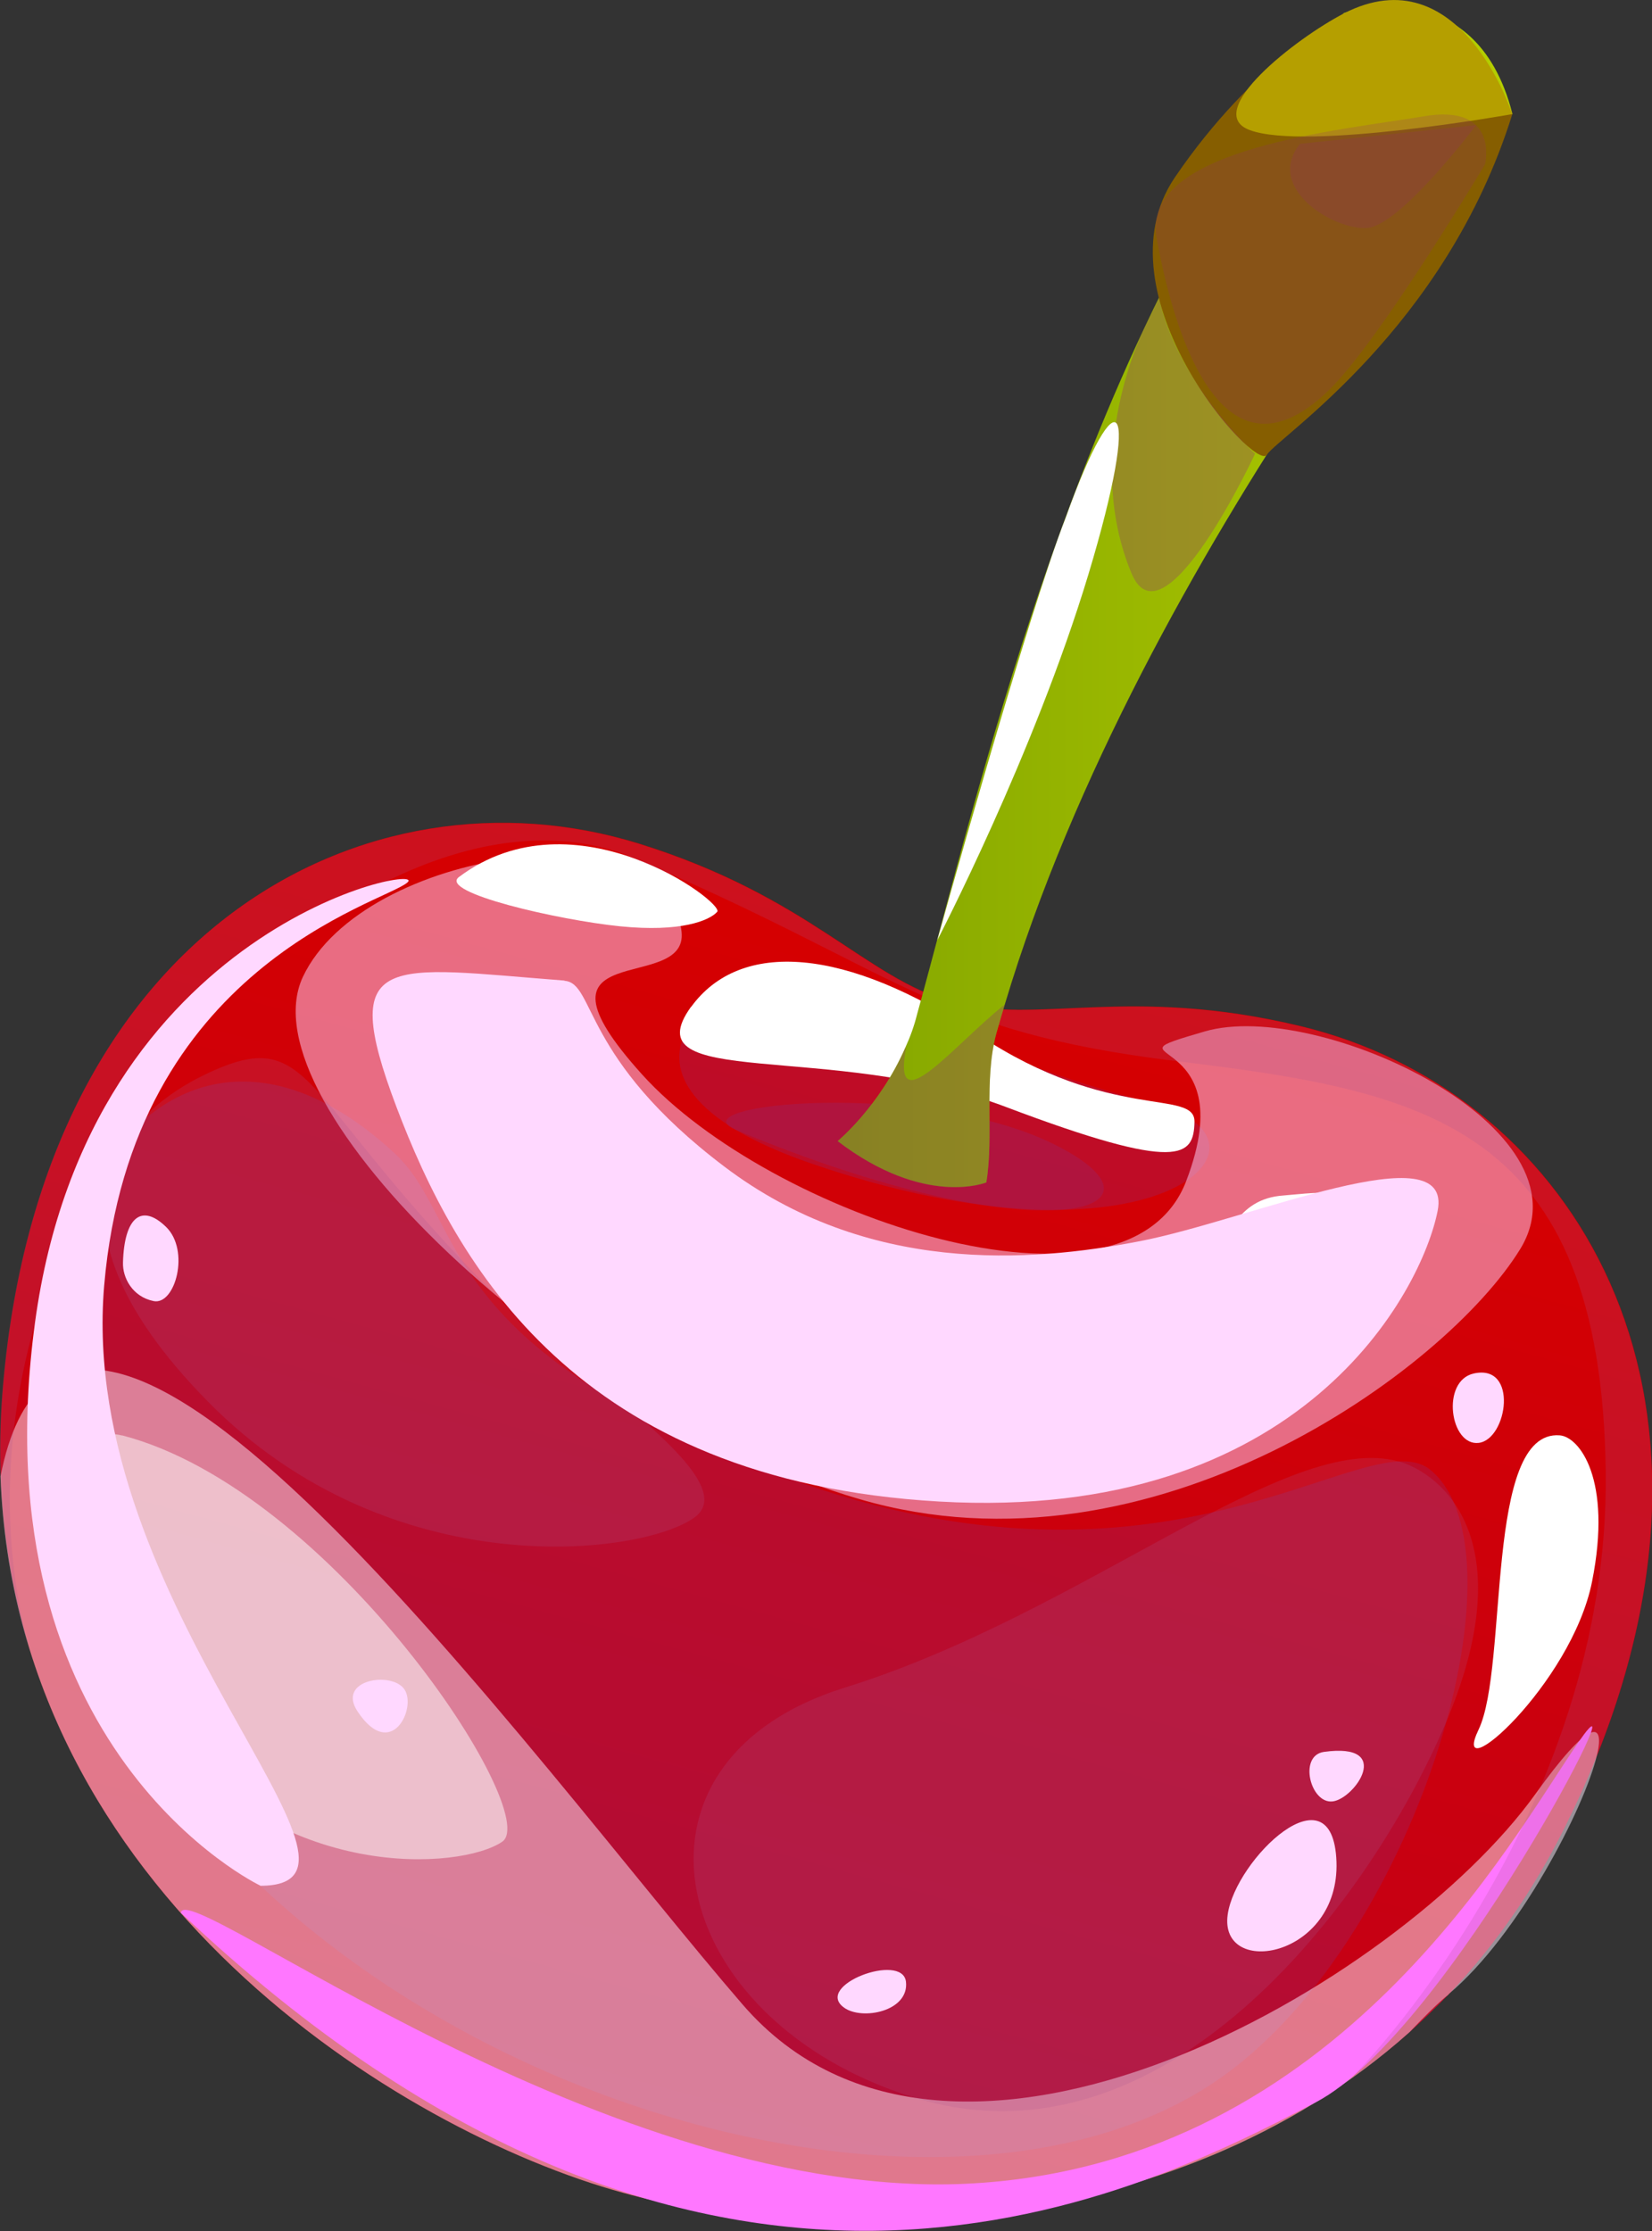 <svg width="20" height="27" viewBox="0 0 20 27" fill="none" xmlns="http://www.w3.org/2000/svg">
<rect x="0" y="0" width="20" height="27" fill="#333333" stroke="none"/>
<g clip-path="url(#clip0_11_4102)">
<path d="M19.337 21.236C19.224 21.524 19.093 21.815 18.947 22.109C18.556 22.896 18.079 23.567 17.541 24.133L17.535 24.139C17.383 24.297 17.228 24.446 17.067 24.591C16.851 24.782 16.631 24.959 16.401 25.123C13.529 27.191 9.684 27.128 7.541 26.537C5.212 25.894 1.48 23.687 0.341 19.902V19.896C0.152 19.262 0.036 18.585 0.008 17.864C-0.003 17.545 0.003 17.218 0.028 16.883C0.463 11.243 4.444 9.189 7.735 10.209C9.795 10.849 10.485 11.839 11.522 12.125C12.559 12.41 13.659 11.914 15.758 12.421C18.91 13.187 21.189 16.605 19.34 21.233L19.337 21.236Z" fill="url(#paint0_linear_11_4102)"/>
<g style="mix-blend-mode:multiply" opacity="0.3">
<path d="M13.964 13.356C15.717 13.808 13.976 15.51 9.825 14.082C6.828 13.051 8.75 11.623 9.875 11.753C11.001 11.883 11.067 12.607 13.967 13.356H13.964Z" fill="#912774"/>
</g>
<g style="mix-blend-mode:multiply" opacity="0.3">
<path d="M8.91 13.675C8.159 13.361 11.178 13.054 12.775 13.855C14.372 14.656 12.601 15.216 8.91 13.675Z" fill="#912774"/>
</g>
<g style="mix-blend-mode:multiply" opacity="0.3">
<path d="M4.769 13.949C1.691 11.121 -0.699 15.823 1.109 19.988C3.285 25.004 11.103 27.602 14.699 25.201C17.136 23.573 18.531 18.818 17.325 17.795C16.579 17.163 14.317 19.536 9.753 17.964C5.19 16.392 5.675 14.781 4.769 13.949Z" fill="#912774"/>
</g>
<g style="mix-blend-mode:soft-light" opacity="0.5">
<path d="M8.251 11.274C8.073 9.738 4.397 10.278 3.668 11.82C2.939 13.361 6.867 17.11 10.41 18.144C13.951 19.176 17.508 16.58 18.406 15.114C19.304 13.644 15.947 12.086 14.588 12.482C13.23 12.876 15.079 12.413 14.361 14.293C13.643 16.173 9.312 14.709 7.774 13.004C6.235 11.299 8.339 12.047 8.251 11.274Z" fill="#FFD8FF"/>
</g>
<g style="mix-blend-mode:soft-light">
<path d="M8.367 12.183C7.63 13.203 10.047 12.591 12.174 13.395C14.3 14.199 14.45 13.991 14.461 13.58C14.472 13.17 13.449 13.589 11.846 12.524C10.244 11.459 8.963 11.365 8.367 12.186V12.183Z" fill="white"/>
</g>
<g style="mix-blend-mode:soft-light" opacity="0.5">
<path d="M17.541 24.133L17.535 24.139C17.405 24.244 17.25 24.399 17.067 24.591C14.15 27.2 9.856 27.175 7.541 26.537C4.824 25.788 0.186 22.899 0.006 17.867C0.865 13.503 6.468 21.344 8.994 24.263C11.522 27.183 16.948 23.994 18.586 21.715C19.24 20.803 19.432 20.817 19.335 21.236C19.188 21.868 18.389 23.421 17.538 24.133H17.541Z" fill="#FFEFFF"/>
</g>
<g style="mix-blend-mode:multiply" opacity="0.2">
<path d="M16.931 17.687C15.584 17.312 13.133 19.519 10.23 20.423C7.327 21.327 8.07 24.46 11.07 25.386C14.07 26.312 16.543 23.096 17.497 20.867C18.45 18.638 17.455 17.831 16.928 17.684L16.931 17.687Z" fill="#A85592"/>
</g>
<g style="mix-blend-mode:multiply" opacity="0.2">
<path d="M6.024 15.696C3.682 13.35 3.795 12.446 2.637 12.934C1.478 13.422 0.291 14.698 2.512 16.957C4.732 19.217 7.793 18.823 8.414 18.36C9.035 17.895 6.939 16.614 6.024 15.696Z" fill="#A85592"/>
</g>
<g style="mix-blend-mode:soft-light">
<path d="M2.19 23.152C2.221 22.683 7.369 26.692 11.796 26.423C16.224 26.157 18.309 22.234 19.116 21.075C19.922 19.916 17.53 24.596 15.936 25.439C13.601 26.67 8.52 29.127 2.193 23.152H2.19Z" fill="#FF77FF"/>
</g>
<path d="M6.063 12.083C4.391 11.961 5.747 14.021 7.433 15.344C9.121 16.666 10.862 16.189 12.212 16.664C13.562 17.138 13.654 16.167 13.596 15.826C13.538 15.488 13.197 16.273 10.738 15.66C8.278 15.047 7.441 12.183 6.06 12.083H6.063Z" fill="white"/>
<path d="M15.539 14.468C14.963 14.507 14.863 14.995 14.58 15.383C14.297 15.771 16.005 15.804 16.39 15.044C16.776 14.285 15.95 14.437 15.539 14.468Z" fill="white"/>
<g style="mix-blend-mode:soft-light">
<path d="M8.805 12.69C7.544 12.48 9.013 11.703 10.335 11.947C11.228 12.111 12.113 12.787 12.309 13.029C12.509 13.27 10.272 12.937 8.802 12.69H8.805Z" fill="white"/>
</g>
<g style="mix-blend-mode:soft-light">
<path d="M12.806 13.148C12.365 13.12 12.789 13.625 13.147 13.639C13.504 13.655 13.662 13.55 13.651 13.403C13.64 13.253 13.063 13.165 12.806 13.148Z" fill="white"/>
</g>
<g style="mix-blend-mode:soft-light">
<path d="M18.883 17.371C17.968 17.299 18.265 20.168 17.901 20.931C17.535 21.693 19.024 20.39 19.274 19.142C19.523 17.895 19.116 17.387 18.883 17.371Z" fill="white"/>
</g>
<g style="mix-blend-mode:soft-light" opacity="0.5">
<path d="M1.478 17.373C0.624 17.152 0.53 19.07 1.96 20.931C3.391 22.791 5.584 22.628 6.08 22.289C6.576 21.951 4.023 18.033 1.478 17.371V17.373Z" fill="white"/>
</g>
<path d="M5.556 10.614C5.304 10.802 6.765 11.135 7.505 11.21C8.245 11.285 8.589 11.14 8.683 11.035C8.777 10.93 6.961 9.56 5.556 10.614Z" fill="white"/>
<g style="mix-blend-mode:multiply" opacity="0.2">
<path d="M19.337 21.236C19.224 21.524 19.093 21.815 18.947 22.109C18.556 22.897 18.079 23.568 17.541 24.133L17.535 24.139C17.383 24.297 17.228 24.447 17.067 24.591C16.851 24.782 16.631 24.959 16.401 25.123H16.385C16.385 25.123 19.493 22.009 19.44 17.812C19.384 13.614 17.261 13.209 14.25 12.843C11.239 12.477 10.912 11.764 7.677 10.386C4.444 9.011 -1.045 14.49 0.338 19.899C0.15 19.265 0.033 18.588 0.006 17.867C-0.006 17.548 5.56436e-07 17.221 0.025 16.886C0.46 11.246 4.441 9.192 7.732 10.212C9.792 10.852 10.482 11.842 11.519 12.128C12.556 12.413 13.657 11.917 15.755 12.424C18.908 13.19 21.187 16.608 19.337 21.236Z" fill="#A85592"/>
</g>
<g style="mix-blend-mode:soft-light">
<path d="M6.834 11.867C4.696 11.703 4.078 11.49 4.799 13.395C5.52 15.299 6.975 17.92 11.372 18.172C15.769 18.424 17.214 15.624 17.405 14.653C17.596 13.683 15.118 14.767 13.795 15.022C12.473 15.277 10.502 15.43 8.769 14.118C7.036 12.807 7.208 11.897 6.834 11.87V11.867Z" fill="#FFD8FF"/>
</g>
<g style="mix-blend-mode:soft-light">
<g style="mix-blend-mode:soft-light">
<path d="M1.489 15.277C1.505 14.728 1.716 14.562 2.01 14.848C2.304 15.133 2.121 15.799 1.86 15.746C1.6 15.693 1.483 15.46 1.489 15.28V15.277Z" fill="#FFD8FF"/>
</g>
<g style="mix-blend-mode:soft-light">
<path d="M4.33 20.714C4.07 20.326 4.744 20.221 4.896 20.445C5.049 20.67 4.735 21.322 4.33 20.714Z" fill="#FFD8FF"/>
</g>
<g style="mix-blend-mode:soft-light">
<path d="M14.863 23.171C14.755 23.945 16.221 23.695 16.18 22.53C16.138 21.366 14.957 22.5 14.863 23.171Z" fill="#FFD8FF"/>
</g>
<g style="mix-blend-mode:soft-light">
<path d="M10.219 24.297C9.845 24.028 10.926 23.623 10.968 23.983C11.009 24.341 10.438 24.455 10.219 24.297Z" fill="#FFD8FF"/>
</g>
<g style="mix-blend-mode:soft-light">
<path d="M16.027 21.202C15.717 21.247 15.864 21.832 16.133 21.801C16.401 21.771 16.881 21.083 16.027 21.202Z" fill="#FFD8FF"/>
</g>
<g style="mix-blend-mode:soft-light">
<path d="M17.843 16.622C17.441 16.711 17.555 17.506 17.904 17.462C18.251 17.415 18.384 16.503 17.843 16.622Z" fill="#FFD8FF"/>
</g>
</g>
<path d="M18.309 1.378C18.309 1.378 13.815 6.64 12.165 12.155C12.129 12.272 12.096 12.388 12.063 12.505C11.907 13.073 12.035 13.747 11.941 14.31C11.941 14.31 11.195 14.615 10.141 13.81C10.141 13.81 10.649 13.392 10.962 12.674C11.018 12.552 11.067 12.419 11.103 12.274C11.869 9.505 13.191 3.643 16.268 0.158C16.268 0.158 17.863 -0.38 18.309 1.375V1.378Z" fill="url(#paint1_linear_11_4102)"/>
<path d="M16.268 0.164C16.268 0.164 15.182 0.735 14.222 2.149C13.263 3.563 15.198 5.723 15.337 5.504C15.476 5.285 17.497 3.987 18.309 1.381L16.268 0.164Z" fill="#865E00"/>
<path d="M16.268 0.164C15.692 0.46 14.541 1.359 15.132 1.575C15.816 1.827 18.309 1.381 18.309 1.381C18.309 1.381 17.68 -0.566 16.266 0.164H16.268Z" fill="#B59F00"/>
<g style="mix-blend-mode:multiply" opacity="0.3">
<path d="M13.856 3.968C13.856 3.968 13.088 5.473 13.698 6.937C14.086 7.872 15.195 5.49 15.195 5.49C15.195 5.49 14.272 4.661 14.031 3.61L13.856 3.968Z" fill="#912774"/>
</g>
<g style="mix-blend-mode:multiply" opacity="0.2">
<path d="M14.001 2.872C13.804 1.788 16.293 1.569 17.228 1.409C18.159 1.245 17.979 1.988 17.979 1.988C17.979 1.988 16.718 4.101 16.099 4.711C14.619 6.166 14.095 3.394 14.001 2.872Z" fill="#912774"/>
</g>
<g style="mix-blend-mode:soft-light">
<path d="M12.903 6.263C13.532 4.506 13.834 4.772 13.177 6.951C12.517 9.133 11.347 11.379 11.347 11.379C11.347 11.379 12.434 7.458 12.903 6.263Z" fill="white"/>
</g>
<g style="mix-blend-mode:multiply" opacity="0.2">
<path d="M15.736 1.744C15.312 2.276 16.146 2.787 16.551 2.759C16.956 2.731 17.871 1.514 17.871 1.514L15.736 1.741V1.744Z" fill="#912774"/>
</g>
<g style="mix-blend-mode:soft-light">
<path d="M3.152 22.822C4.949 22.822 0.934 19.431 1.261 15.56C1.591 11.692 4.644 10.93 4.932 10.68C5.223 10.431 1.081 11.174 0.424 16.004C-0.28 21.186 3.149 22.819 3.149 22.819L3.152 22.822Z" fill="#FFD8FF"/>
</g>
<g style="mix-blend-mode:multiply" opacity="0.3">
<path d="M12.063 12.507C11.907 13.076 12.035 13.749 11.941 14.312C11.941 14.312 11.195 14.617 10.141 13.813C10.141 13.813 10.649 13.395 10.962 12.677H10.97C10.793 13.608 11.533 12.66 12.162 12.158C12.126 12.274 12.093 12.391 12.06 12.507H12.063Z" fill="#912774"/>
</g>
</g>
<defs>
<linearGradient id="paint0_linear_11_4102" x1="7.543" y1="26.538" x2="11.746" y2="11.314" gradientUnits="userSpaceOnUse">
<stop stop-color="#BF001D"/>
<stop offset="1" stop-color="#D60000"/>
</linearGradient>
<linearGradient id="paint1_linear_11_4102" x1="10.141" y1="7.226" x2="18.309" y2="7.226" gradientUnits="userSpaceOnUse">
<stop stop-color="#84A600"/>
<stop offset="1" stop-color="#B5CE00"/>
</linearGradient>
<clipPath id="clip0_11_4102">
<rect width="20" height="27" fill="white"/>
</clipPath>
</defs>
</svg>
